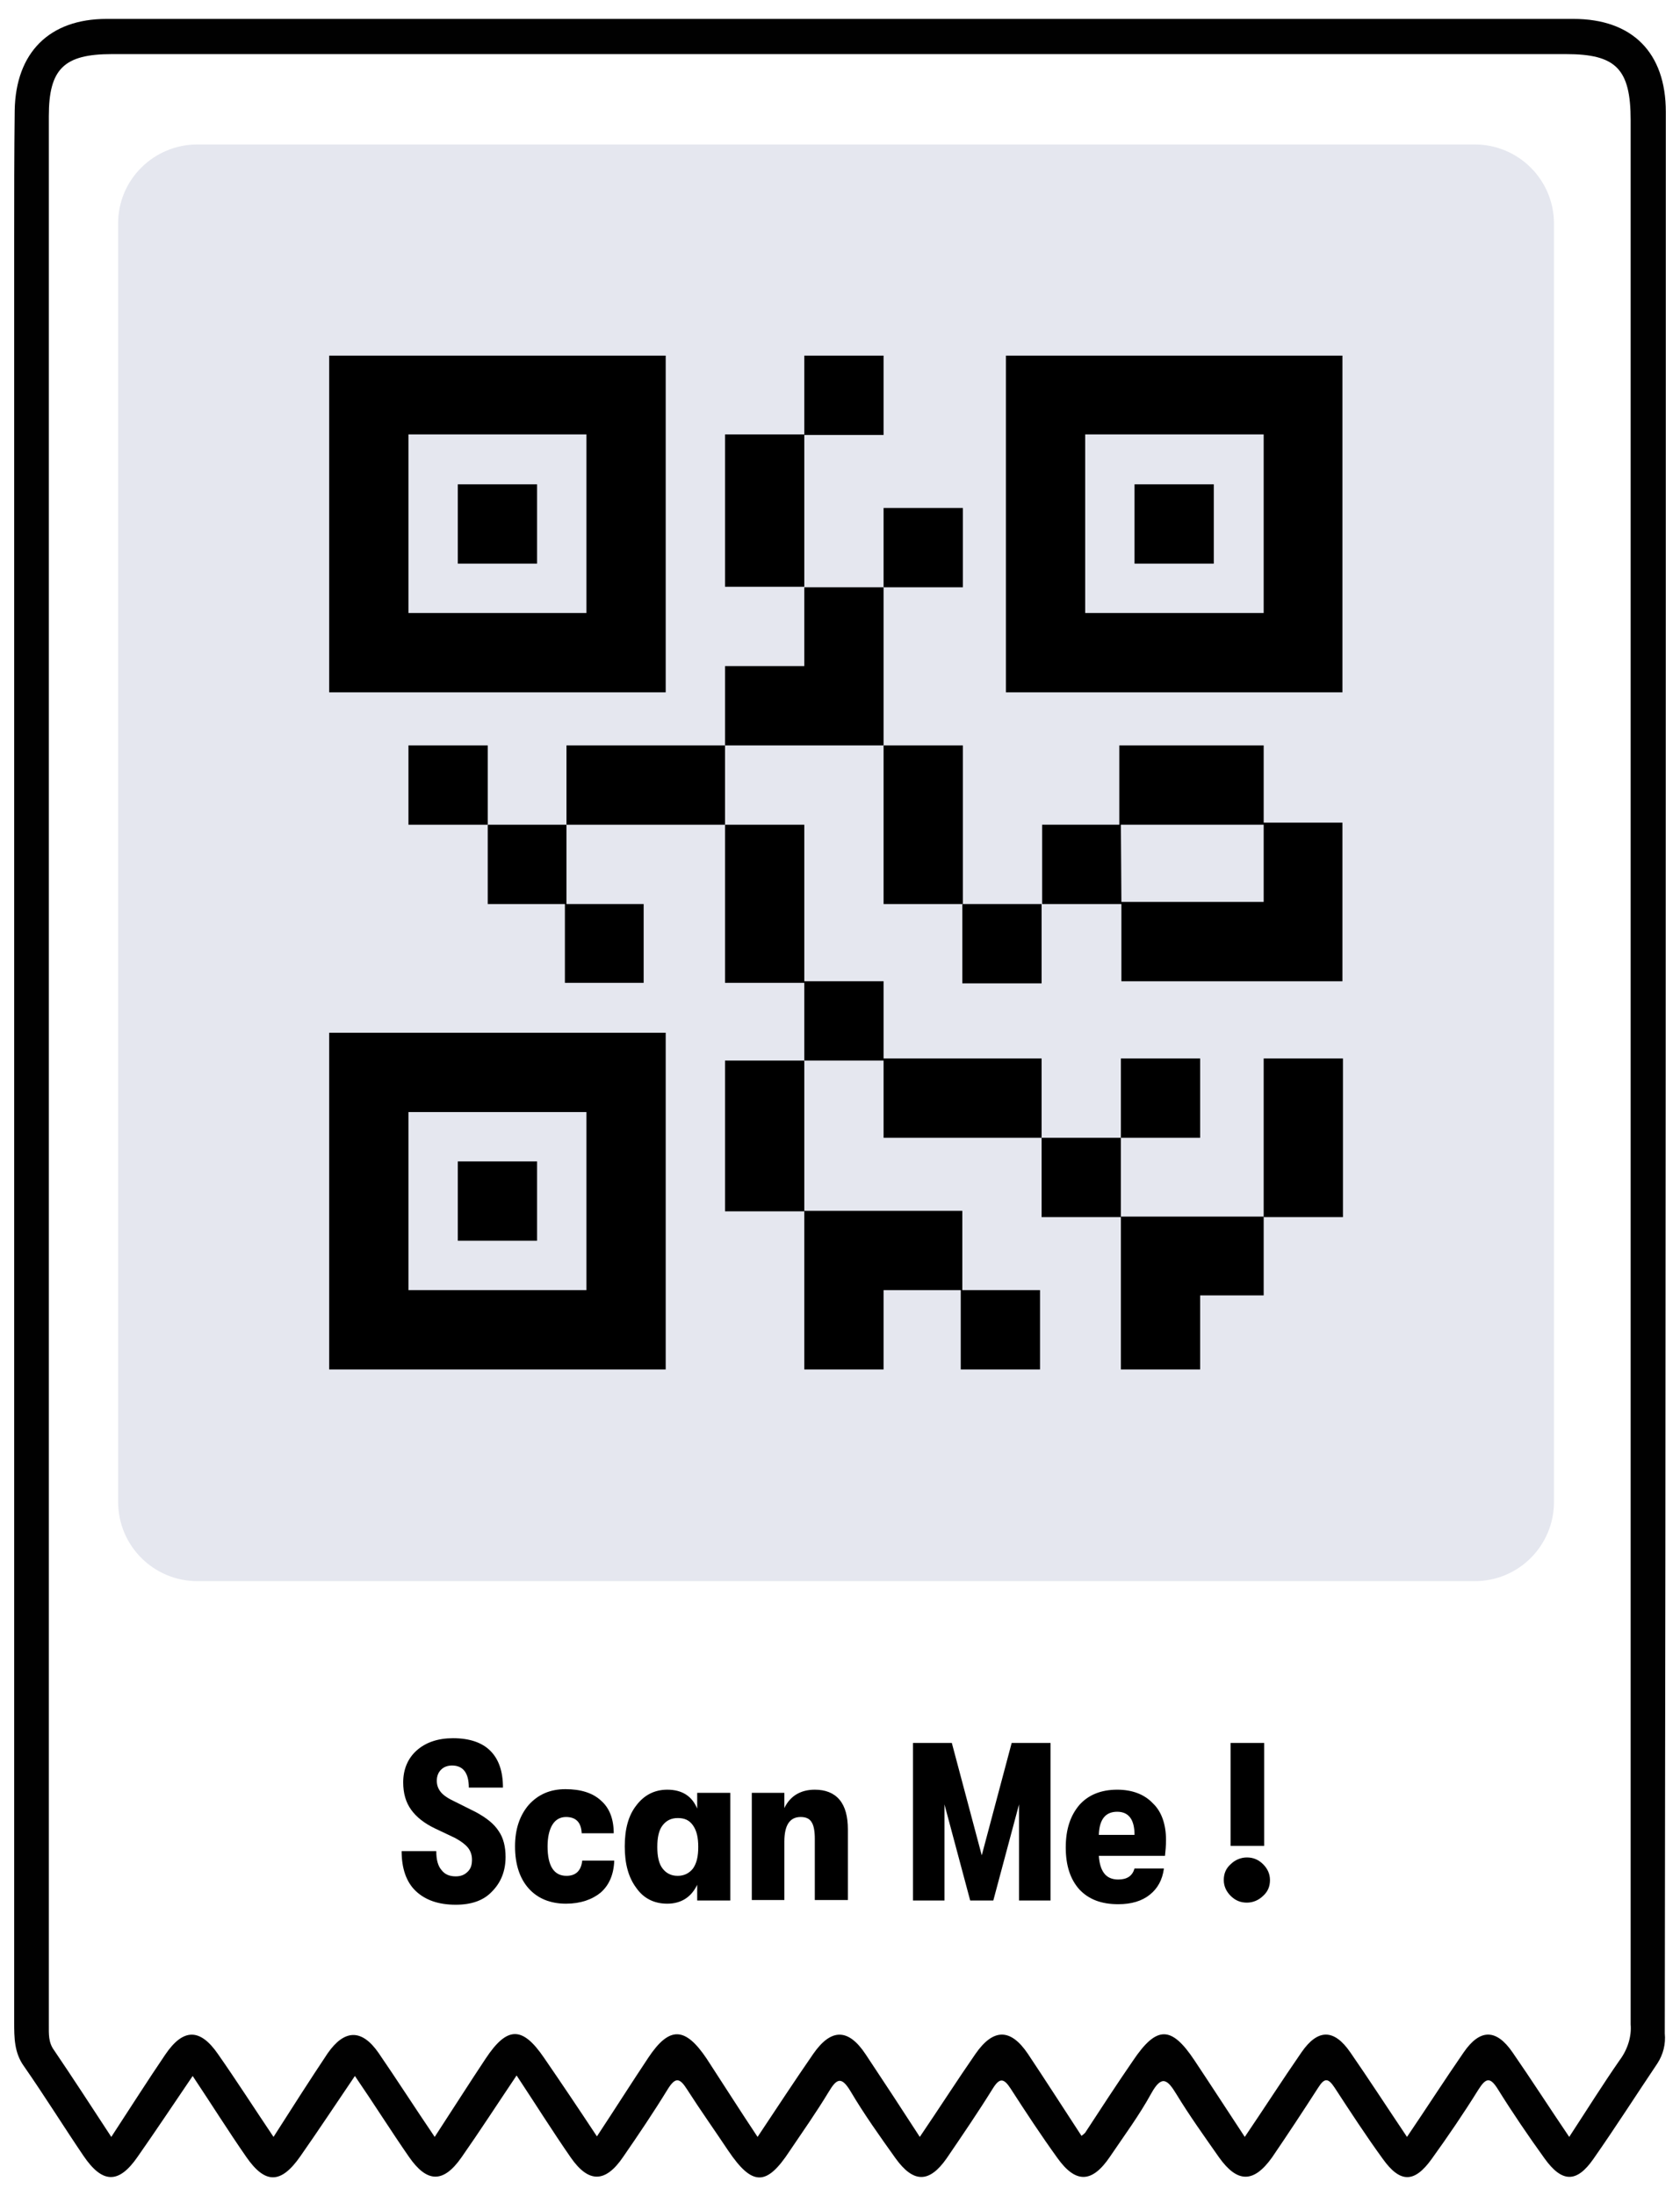 <?xml version="1.0" encoding="utf-8"?>
<!-- Generator: Adobe Illustrator 24.1.2, SVG Export Plug-In . SVG Version: 6.00 Build 0)  -->
<svg version="1.1" id="Layer_1" xmlns="http://www.w3.org/2000/svg" xmlns:xlink="http://www.w3.org/1999/xlink" x="0px" y="0px"
	 viewBox="0 0 320 418" style="enable-background:new 0 0 320 418;" xml:space="preserve">
<style type="text/css">
	.st0{fill:#010101;}
	.st1{fill:#E5E7EF;}
</style>
<path class="st0" d="M317.3,21.3c0-11.3-6.4-17.7-17.6-17.7c-93.1,0-186.3,0-279.4,0C9.4,3.6,3,10,2.8,21
	c-0.1,8.3-0.1,16.6-0.1,24.9c0,113,0,226,0,339c0,3,0,5.9,1.9,8.5c3.9,5.6,7.5,11.4,11.3,17c3.6,5.3,6.7,5.4,10.3,0.2
	c3.5-5,6.9-10.1,10.5-15.4c3.6,5.4,6.8,10.5,10.2,15.4c3.6,5.2,6.6,5.2,10.3-0.1c3.5-5,6.8-10,10.4-15.3c3.7,5.4,6.9,10.5,10.3,15.4
	c3.4,4.9,6.5,5.1,10,0.1s6.8-10.1,10.5-15.6c3.7,5.6,6.9,10.7,10.3,15.6c3.4,4.9,6.6,4.9,10-0.1c2.9-4.2,5.8-8.5,8.5-12.9
	c1.5-2.4,2.3-2.1,3.7,0.1c2.5,3.9,5.2,7.7,7.8,11.6c4.6,6.8,7.3,6.8,11.7,0.1c2.5-3.7,5.1-7.4,7.4-11.2c1.5-2.5,2.4-3.2,4.2-0.2
	c2.6,4.4,5.6,8.6,8.6,12.8c3.4,4.7,6.4,4.7,9.7,0c3-4.4,6-8.8,8.8-13.3c1.3-2.1,2.1-2,3.4,0c2.9,4.5,5.8,8.9,8.9,13.2
	c3.5,4.9,6.6,4.8,10-0.2c2.7-4,5.6-7.9,7.9-12.1c2-3.6,3.1-2.6,4.8,0.2c2.5,4.1,5.3,8,8.1,12c3.5,4.9,6.6,4.9,10.1,0
	c3-4.4,5.9-8.8,8.8-13.3c1.2-1.9,1.9-1.8,3.1,0c3,4.6,6,9.2,9.2,13.6c3.3,4.6,6,4.6,9.3,0c3.1-4.3,6.1-8.7,8.9-13.2
	c1.4-2.2,2.2-2.5,3.7-0.1c2.8,4.5,5.8,8.9,8.9,13.2c3.3,4.6,6.1,4.7,9.3,0.1c4.2-6,8.1-12.1,12.2-18.2c1.1-1.7,1.6-3.7,1.4-5.7
	C317.3,265.2,317.3,143.3,317.3,21.3z M308.5,392.2c-3.2,4.6-6.2,9.4-9.6,14.6c-3.8-5.6-7.2-10.9-10.8-16.1c-3.1-4.5-6.2-4.5-9.3,0
	c-3.6,5.2-7,10.5-10.8,16.1c-3.7-5.5-7.2-10.9-10.8-16.1c-3.1-4.5-6.2-4.5-9.3,0c-3.6,5.2-7,10.5-10.8,16.1c-3.3-5-6.4-9.8-9.6-14.6
	c-4.4-6.6-7.2-6.6-11.7,0.1c-3.1,4.5-6.1,9.1-9.1,13.7c-0.2,0.2-0.4,0.4-0.7,0.6c-3.4-5.2-6.8-10.5-10.2-15.6c-3.3-4.9-6.6-4.9-10,0
	c-3.4,4.9-6.8,10.2-10.6,15.8c-3.5-5.4-6.9-10.6-10.3-15.7c-3.3-5-6.6-5-10-0.1c-3.6,5.2-7,10.4-10.6,15.8c-3.4-5.1-6.5-10-9.7-14.9
	c-4.1-6.1-7.1-6.2-11.1-0.2c-3.2,4.8-6.3,9.7-9.8,15c-3.5-5.3-6.8-10.2-10.1-15c-4.1-6-7-6-11.1,0.2c-3.2,4.8-6.3,9.7-9.7,14.9
	c-3.8-5.6-7.2-10.9-10.7-16c-3.2-4.6-6.5-4.5-9.7,0.1C59,396,55.8,401,52.1,406.8C48.4,401.3,45,396,41.5,391
	c-3.4-4.9-6.6-4.9-10,0.1s-6.7,10.2-10.3,15.7c-3.8-5.8-7.3-11.2-10.9-16.5c-1.1-1.5-1-3.1-1-4.8c0-121.2,0-242.3,0-363.4
	c0-9,2.9-11.8,12-11.8h277c9.5,0,12.3,2.8,12.3,12.6c0,120.8,0,241.6,0,362.5C310.8,387.7,310,390.2,308.5,392.2L308.5,392.2z"/>
<g>
	<path class="st1" d="M37.6,27.5h243.3c8.3,0,15.1,6.7,15.1,15.1v243.3c0,8.3-6.7,15.1-15.1,15.1H37.6c-8.3,0-15.1-6.7-15.1-15.1
		V42.5C22.5,34.2,29.3,27.5,37.6,27.5z"/>
	<path d="M126.8,67.7H62.7v64.1h64.1V67.7L126.8,67.7z M111.7,116.7H77.8v-34h33.9V116.7z"/>
	<rect x="87.2" y="92.2" width="15.1" height="15.1"/>
	<path d="M255.7,67.7h-64.1v64.1h64.1V67.7z M240.7,116.7h-34v-34h34V116.7z"/>
	<rect x="216.1" y="92.2" width="15.1" height="15.1"/>
	<path d="M126.8,196.6H62.7v64.1h64.1V196.6L126.8,196.6z M111.7,245.6H77.8v-33.9h33.9V245.6z"/>
	<rect x="87.2" y="221.1" width="15.1" height="15.1"/>
	<rect x="77.8" y="141.9" width="15.1" height="15.1"/>
	<polygon points="107.6,172.1 107.6,187.1 122.6,187.1 122.6,172.1 107.9,172.1 107.9,157 92.9,157 92.9,172.1 	"/>
	<rect x="168.3" y="96.7" width="15.1" height="15.1"/>
	<rect x="138.1" y="82.7" width="15.1" height="29"/>
	<rect x="153.2" y="67.7" width="15.1" height="15.1"/>
	<polygon points="168.3,111.8 153.2,111.8 153.2,126.8 138.1,126.8 138.1,141.9 168.3,141.9 	"/>
	<polygon points="153.2,187.1 153.2,201.9 168.3,201.9 168.3,216.6 198.4,216.6 198.4,201.5 168.3,201.5 168.3,186.8 153.2,186.8 
		153.2,157 138.1,157 138.1,187.1 	"/>
	<rect x="168.3" y="141.9" width="15.1" height="30.2"/>
	<path d="M213.5,186.8h42.2v-30.2h-15v-14.7h-27.5V157h-14.7v15.1h15.1v14.7L213.5,186.8L213.5,186.8z M213.5,157h27.2v14.7h-27.1
		L213.5,157L213.5,157z"/>
	<rect x="240.7" y="201.5" width="15.1" height="30.2"/>
	<rect x="183.3" y="172.1" width="15.1" height="15.1"/>
	<rect x="198.4" y="216.6" width="15.1" height="15.1"/>
	<rect x="213.5" y="201.5" width="15.1" height="15.1"/>
	<polygon points="228.6,260.7 228.6,246.6 240.7,246.6 240.7,231.6 213.5,231.6 213.5,260.7 	"/>
	<rect x="138.1" y="201.9" width="15.1" height="28.7"/>
	<polygon points="168.3,260.7 168.3,245.6 183,245.6 183,260.7 198.1,260.7 198.1,245.6 183.3,245.6 183.3,230.5 153.2,230.5 
		153.2,260.7 	"/>
	<rect x="107.9" y="141.9" width="30.2" height="15.1"/>
</g>
<g>
	<path d="M86.8,362.6c-3.3,0-5.8-0.9-7.6-2.6s-2.7-4.3-2.7-7.6h6.6c0,1.6,0.3,2.8,1,3.6c0.6,0.8,1.5,1.2,2.7,1.2
		c1,0,1.7-0.3,2.3-0.9c0.6-0.6,0.8-1.3,0.8-2.3c0-0.9-0.3-1.7-0.8-2.3c-0.5-0.6-1.3-1.2-2.4-1.8l-3.8-1.8c-2.1-1-3.6-2.2-4.6-3.6
		s-1.5-3.1-1.5-5.2c0-2.5,0.9-4.6,2.6-6.1s4-2.3,6.9-2.3c3.1,0,5.5,0.8,7.1,2.4c1.6,1.6,2.4,3.9,2.4,7h-6.5c0-2.8-1.1-4.2-3.2-4.2
		c-0.9,0-1.6,0.3-2.1,0.8s-0.8,1.2-0.8,2.1s0.3,1.6,0.8,2.2s1.4,1.2,2.7,1.8l4,2c2,1.1,3.4,2.2,4.3,3.6c0.9,1.3,1.3,3,1.3,4.9
		c0,2.7-0.9,4.9-2.6,6.6C92.1,361.8,89.8,362.6,86.8,362.6z"/>
	<path d="M107.8,362.4c-3,0-5.4-1-7.1-2.9c-1.7-1.9-2.6-4.6-2.6-8c0-3.3,0.9-5.9,2.6-7.9c1.8-2,4.1-3,7-3s5.2,0.7,6.8,2.2
		c1.6,1.4,2.4,3.5,2.4,6.2h-6.1c-0.1-2.1-1.1-3.1-3-3.1c-1.1,0-2,0.5-2.6,1.5s-0.9,2.4-0.9,4.1c0,3.7,1.2,5.6,3.6,5.6
		c1.8,0,2.8-1,3-2.9h6.1c-0.1,2.7-1,4.7-2.6,6.1C112.8,361.6,110.6,362.4,107.8,362.4z"/>
	<path d="M127.1,362.4c-2.5,0-4.5-1-5.9-3c-1.5-2-2.2-4.6-2.2-7.9s0.7-5.9,2.2-7.8c1.5-2,3.5-3,5.9-3c2.8,0,4.7,1.2,5.7,3.6v-3h6.3
		v20.5h-6.3v-3C131.7,361.1,129.8,362.4,127.1,362.4z M129.1,357.1c1.2,0,2.2-0.5,2.9-1.4c0.7-1,1-2.3,1-4.1s-0.3-3.1-1-4.1
		s-1.6-1.4-2.9-1.4c-1.3,0-2.2,0.5-2.9,1.4s-1,2.3-1,4.1c0,1.8,0.3,3.2,1,4.1S127.8,357.1,129.1,357.1z"/>
	<path d="M143.2,361.8v-20.5h6.2v2.9c1.1-2.3,3.1-3.5,5.8-3.5c2,0,3.6,0.6,4.7,1.9c1.1,1.3,1.6,3.2,1.6,5.7v13.4h-6.3V350
		c0-1.4-0.2-2.5-0.6-3.1c-0.4-0.7-1.1-1-2.1-1c-2.1,0-3.1,1.6-3.1,4.7v11.1h-6.2L143.2,361.8L143.2,361.8z"/>
	<path d="M173.9,361.8v-30h7.4l5.7,21.4l5.7-21.4h7.4v30h-6v-18.3l-4.9,18.3h-4.4l-4.9-18.3v18.3H173.9z"/>
	<path d="M222.1,350.3c0,1.1-0.1,2-0.2,3h-12.6c0.1,1.4,0.4,2.5,1,3.3s1.5,1.2,2.7,1.2c1.7,0,2.7-0.7,3.1-2.1h5.6
		c-0.3,2.2-1.2,3.8-2.7,5s-3.5,1.8-6,1.8c-3.2,0-5.6-0.9-7.4-2.8c-1.7-1.9-2.6-4.5-2.6-8s0.9-6.1,2.6-8.1c1.7-1.9,4.1-2.9,7.2-2.9
		c2.9,0,5.2,0.9,6.8,2.6C221.3,344.9,222.1,347.4,222.1,350.3z M209.3,349.3h6.8c0-2.9-1.1-4.4-3.3-4.4S209.4,346.3,209.3,349.3z"/>
	<path d="M240.6,360.9c-0.8,0.8-1.9,1.3-3.1,1.3s-2.2-0.4-3.1-1.3c-0.8-0.8-1.3-1.8-1.3-3s0.4-2.2,1.3-3c0.8-0.8,1.9-1.3,3.1-1.3
		s2.2,0.4,3.1,1.3c0.8,0.8,1.3,1.8,1.3,3S241.5,360.1,240.6,360.9z M234.4,351.4v-19.6h6.4v19.6H234.4z"/>
</g>
</svg>
